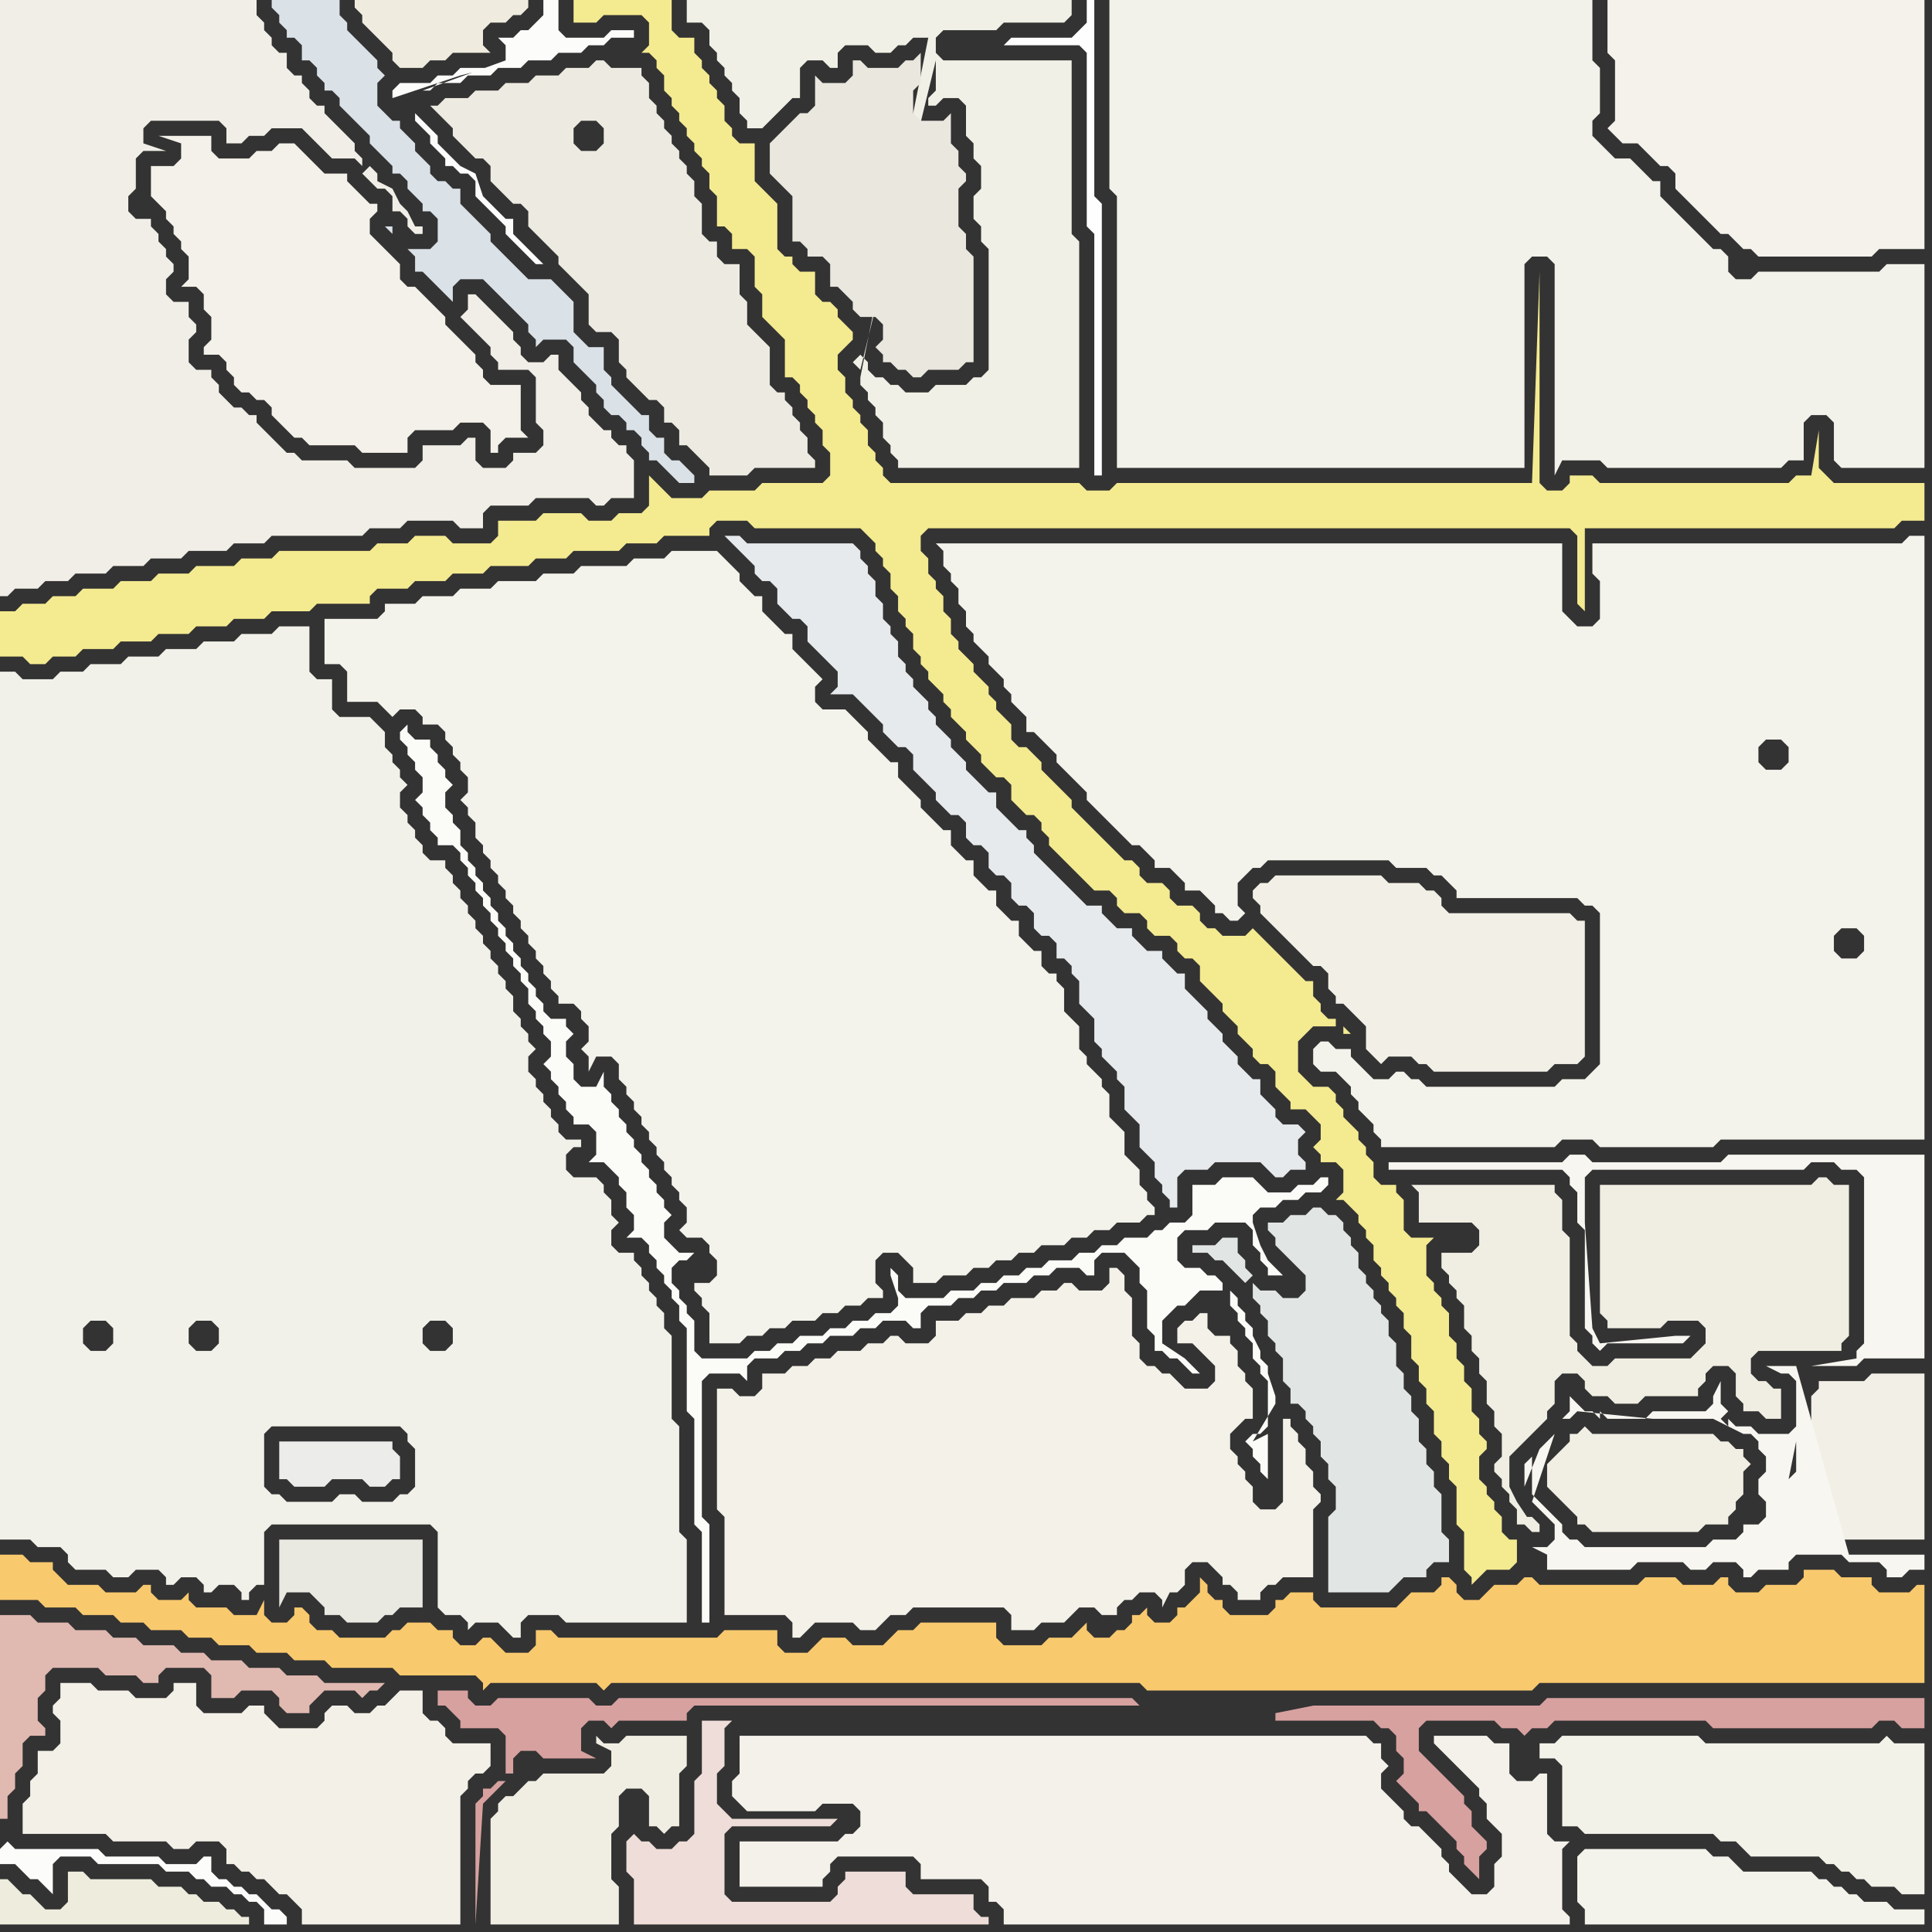 <svg width="256" height="256" xmlns="http://www.w3.org/2000/svg"><rect width="100%" height="100%" fill="#333333" stroke="none"/><script> 
var tempColor;
function hoverPath(evt){
obj = evt.target;
tempColor = obj.getAttribute("fill");
obj.setAttribute("fill","red");
//alert(tempColor);
//obj.setAttribute("stroke","red");}
function recoverPath(evt){
obj = evt.target;
obj.setAttribute("fill", tempColor);
//obj.setAttribute("stroke", tempColor);
}</script><path onmouseover="hoverPath(evt)" onmouseout="recoverPath(evt)" fill="rgb(249,201,110)" d="M  0,208l 0,4 5,0 1,1 4,0 1,1 4,0 1,1 3,0 1,1 4,0 1,1 3,0 1,1 4,0 1,1 4,0 1,1 4,0 1,1 8,0 1,1 10,0 1,1 0,1 1,-1 14,0 1,1 1,-1 70,0 1,1 51,0 1,-1 51,0 0,-13 -1,0 -1,1 -4,0 -1,-1 0,-1 -4,0 -1,-1 -4,0 0,1 -1,1 -4,0 -1,1 -3,0 -1,-1 0,-1 -1,0 -1,1 -4,0 -1,-1 -4,0 -1,1 -13,0 -1,-1 -1,0 -1,1 -3,0 -1,1 -1,1 -2,0 -1,-1 0,-1 -1,-1 -1,0 0,1 -1,1 -3,0 -2,2 -10,0 -1,-1 0,-1 -3,0 -1,1 -1,0 0,1 -1,1 -5,0 -1,-1 0,-1 -1,0 -1,-1 0,-1 -1,-1 0,2 -1,1 -1,1 -1,0 0,1 -1,1 -2,0 -1,-1 0,-1 -1,1 -1,0 0,1 -1,1 -1,0 -1,1 -2,0 -1,-1 0,-1 -1,1 -1,1 -3,0 -1,1 -5,0 -1,-1 0,-2 -10,0 -1,1 -2,0 -2,2 -4,0 -1,-1 -3,0 -1,1 -1,1 -3,0 -1,-1 0,-2 -7,0 -1,1 -21,0 -1,-1 -2,0 0,2 -1,1 -3,0 -1,-1 -1,-1 -1,0 -1,1 -2,0 -1,-1 0,-1 -2,0 -1,-1 -3,0 -1,1 -1,0 -1,1 -6,0 -1,-1 -2,0 -1,-1 0,-1 -1,-1 -1,0 0,1 -1,1 -2,0 -1,-1 0,-2 -1,2 -3,0 -1,-1 -4,0 -1,-1 0,-1 -1,1 -3,0 -1,-1 0,-1 -1,0 -1,1 -4,0 -1,-1 -4,0 -1,-1 -1,-1 0,-1 -3,0 -1,-1 -3,0 0,2 203,0Z"/>
<path onmouseover="hoverPath(evt)" onmouseout="recoverPath(evt)" fill="rgb(230,234,236)" d="M  103,72l -4,0 -1,-1 -2,0 1,1 0,0 1,1 1,1 1,1 0,1 1,1 1,0 1,1 0,2 1,1 1,1 1,0 1,1 0,2 1,1 1,1 1,1 1,1 0,2 -1,1 3,0 1,1 1,1 1,1 1,1 0,1 1,1 1,1 1,0 1,1 0,2 1,1 1,1 1,1 0,1 1,1 1,1 1,0 1,1 0,2 1,1 1,0 1,1 0,2 1,1 1,0 1,1 0,2 1,1 1,0 1,1 0,2 1,1 1,0 1,1 0,2 1,0 1,1 0,1 1,1 0,3 1,1 1,1 0,3 1,1 0,1 1,1 1,1 0,1 1,1 0,3 1,1 1,1 0,3 1,1 1,1 0,2 1,1 0,1 1,1 0,1 1,0 0,-4 1,-1 3,0 1,-1 6,0 1,1 1,1 1,0 1,-1 2,0 0,-1 -1,-1 0,-2 1,-1 -1,-1 -2,0 -1,-1 0,-1 -1,-1 -1,-1 0,-2 -1,0 -1,-1 -1,-1 0,-1 -1,-1 -1,-1 0,-1 -1,-1 -1,-1 0,-1 -1,-1 -1,-1 -1,-1 0,-2 -1,0 -1,-1 -1,-1 0,-1 -2,0 -1,-1 -1,-1 0,-1 -2,0 -1,-1 -1,-1 0,-1 -2,0 -1,-1 -1,-1 -1,-1 -1,-1 -1,-1 -1,-1 -1,-1 0,-1 -1,-1 0,-1 -1,0 -1,-1 -1,-1 -1,-1 0,-2 -1,0 -1,-1 -1,-1 -1,-1 0,-1 -1,-1 -1,-1 0,-1 -1,-1 -1,-1 0,-1 -1,-1 0,-1 -1,-1 -1,-1 0,-1 -1,-1 0,-1 -1,-1 0,-2 -1,-1 0,-1 -1,-1 0,-2 -1,-1 0,-2 -1,-1 0,-1 -1,-1 0,-1 -1,-1Z"/>
<path onmouseover="hoverPath(evt)" onmouseout="recoverPath(evt)" fill="rgb(242,241,233)" d="M  0,153l 0,51 4,0 1,1 3,0 1,1 0,1 1,1 4,0 1,1 2,0 1,-1 3,0 1,1 0,1 1,0 1,-1 2,0 1,1 0,1 1,0 1,-1 2,0 1,1 0,1 1,0 0,-1 1,-1 1,0 0,-7 1,-1 21,0 1,1 0,10 1,1 2,0 1,1 0,1 1,-1 3,0 1,1 1,1 1,0 0,-2 1,-1 4,0 1,1 16,0 0,-11 -1,-1 0,-14 -1,-1 0,-11 -1,-1 0,-2 -1,-1 0,-1 -1,-1 0,-1 -1,-1 0,-1 -1,-1 0,-1 -2,0 -1,-1 0,-2 1,-1 -1,-1 0,-2 -1,-1 0,-1 -1,-1 -3,0 -1,-1 0,-2 1,-1 1,0 0,-1 -2,0 -1,-1 0,-1 -1,-1 0,-1 -1,-1 0,-1 -1,-1 0,-1 -1,-1 0,-2 1,-1 -1,-1 0,-1 -1,-1 0,-1 -1,-1 0,-2 -1,-1 0,-1 -1,-1 0,-1 -1,-1 0,-1 -1,-1 0,-1 -1,-1 0,-1 -1,-1 0,-1 -1,-1 0,-1 -1,-1 0,-1 -1,-1 0,-1 -2,0 -1,-1 0,-1 -1,-1 0,-1 -1,-1 0,-1 -1,-1 0,-2 1,-1 -1,-1 0,-1 -1,-1 0,-1 -1,-1 0,-2 -1,-1 -1,-1 -4,0 -1,-1 0,-4 -2,0 -1,-1 0,-6 -4,0 -1,1 -4,0 -1,1 -4,0 -1,1 -4,0 -1,1 -4,0 -1,1 -4,0 -1,1 -3,0 -1,1 -4,0 -1,-1 -2,0 0,64 52,46 -4,0 -1,-1 -2,0 -1,1 -6,0 -1,-1 -1,0 -1,-1 0,-7 1,-1 17,0 1,1 0,1 1,1 0,5 -1,1 -1,0 -1,1 -52,-46 11,25 0,-2 1,-1 2,0 1,1 0,2 -1,1 -2,0 -1,-1 -11,-25 57,26 -1,-1 0,-2 1,-1 2,0 1,1 0,2 -1,1 -2,0 -57,-26 28,26 -2,0 -1,-1 0,-2 1,-1 2,0 1,1 0,2 -1,1 -28,-26Z"/>
<path onmouseover="hoverPath(evt)" onmouseout="recoverPath(evt)" fill="rgb(243,241,233)" d="M  21,27l 0,0 1,1 0,1 1,1 0,1 1,1 0,1 1,1 0,3 -1,1 2,0 1,1 0,2 1,1 0,3 -1,1 0,1 2,0 1,1 0,1 1,1 0,1 1,1 1,0 1,1 1,0 1,1 0,1 1,1 1,1 1,1 1,0 1,1 6,0 1,1 6,0 0,-2 1,-1 5,0 1,-1 3,0 1,1 0,3 1,0 0,-1 1,-1 3,0 -1,-1 0,-6 -4,0 -1,-1 0,-1 -1,-1 0,-1 -1,-1 -1,-1 -1,-1 -1,-1 0,-1 -1,-1 -1,-1 -1,-1 -1,-1 -1,0 -1,-1 0,-2 -1,-1 -1,-1 -1,-1 -1,-1 0,-2 1,-1 0,-1 -1,0 -1,-1 -1,-1 -1,-1 0,-1 -3,0 -1,-1 -1,-1 -1,-1 -1,-1 -2,0 -1,1 -2,0 -1,1 -4,0 -1,-1 0,-2 -7,0 3,1 0,2 -1,1 -3,0 0,4 1,1Z"/>
<path onmouseover="hoverPath(evt)" onmouseout="recoverPath(evt)" fill="rgb(239,236,223)" d="M  49,0l -2,0 0,1 1,1 0,1 1,1 1,1 1,1 1,1 0,1 1,1 3,0 1,-1 2,0 1,-1 5,0 -1,-1 0,-2 1,-1 2,0 1,-1 1,0 1,-1 0,-1Z"/>
<path onmouseover="hoverPath(evt)" onmouseout="recoverPath(evt)" fill="rgb(251,251,248)" d="M  54,97l 0,-1 -1,1 0,1 1,1 0,1 1,1 0,1 1,1 0,2 -1,1 1,1 0,1 1,1 0,1 1,1 0,1 2,0 1,1 0,1 1,1 0,1 1,1 0,1 1,1 0,1 1,1 0,1 1,1 0,1 1,1 0,1 1,1 0,1 1,1 0,1 1,1 0,2 1,1 0,1 1,1 0,1 1,1 0,2 -1,1 1,1 0,1 1,1 0,1 1,1 0,1 1,1 0,1 2,0 1,1 0,3 -1,1 2,0 1,1 1,1 0,1 1,1 0,2 1,1 0,2 -1,1 2,0 1,1 0,1 1,1 0,1 1,1 0,1 1,1 0,1 1,1 0,2 1,1 0,11 1,1 0,14 1,1 0,12 1,0 0,-13 -1,-1 0,-18 1,-1 4,0 1,1 0,-2 1,-1 3,0 1,-1 2,0 1,-1 2,0 1,-1 3,0 1,-1 2,0 1,-1 3,0 1,1 1,0 0,-2 1,-1 3,0 1,-1 2,0 1,-1 2,0 1,-1 3,0 1,-1 2,0 1,-1 3,0 1,1 1,0 0,-2 1,-1 3,0 1,1 1,1 0,2 1,1 0,5 1,1 0,2 1,0 1,1 1,0 1,1 1,1 1,0 -1,-1 -1,-1 -3,-2 0,-3 1,-1 1,-1 1,0 1,-1 1,-1 3,0 0,-1 -1,-1 -1,0 -1,-1 -2,0 -1,-1 0,-3 1,-1 3,0 1,-1 4,0 1,1 0,2 1,1 0,1 1,1 0,1 2,0 1,1 -2,-2 0,0 -1,-1 -1,-2 -1,-3 0,-1 1,-1 2,0 1,-1 2,0 1,-1 2,0 1,-1 0,-1 -1,0 -1,1 -2,0 -1,1 -3,0 -1,-1 -1,-1 -4,0 -1,1 -3,0 0,4 -1,1 -2,0 -1,1 -1,0 -1,1 -3,0 -1,1 -2,0 -1,1 -2,0 -1,1 -3,0 -1,1 -2,0 -1,1 -2,0 -1,1 -2,0 -1,1 -3,0 -1,1 -5,0 -1,-1 0,-2 -1,-1 0,1 1,3 0,1 -1,1 -2,0 -1,1 -2,0 -1,1 -2,0 -1,1 -3,0 -1,1 -2,0 -1,1 -2,0 -1,1 -6,0 -1,-1 0,-4 -1,-1 0,-1 -1,-1 0,-1 -1,-1 0,-2 1,-1 1,0 1,-1 -2,0 -1,-1 -1,-1 0,-2 1,-1 -1,-1 0,-1 -1,-1 0,-1 -1,-1 0,-1 -1,-1 0,-1 -1,-1 0,-1 -1,-1 0,-1 -1,-1 0,-1 -1,-1 0,-1 -1,-1 0,-2 -1,2 -2,0 -1,-1 0,-2 -1,-1 0,-2 1,-1 -1,-1 0,-1 -2,0 -1,-1 0,-1 -1,-1 0,-1 -1,-1 0,-1 -1,-1 0,-1 -1,-1 0,-1 -1,-1 0,-1 -1,-1 0,-1 -1,-1 0,-1 -1,-1 0,-1 -1,-1 0,-1 -1,-1 0,-1 -1,-1 0,-2 -1,-1 0,-1 -1,-1 0,-2 1,-1 -1,-1 0,-1 -1,-1 0,-1 -1,-1 0,-1 -2,0 -1,-1 109,74 0,2 1,1 0,1 1,1 0,1 1,1 0,2 1,1 0,1 1,1 0,6 -1,1 -1,0 -1,1 1,1 0,1 1,1 0,1 1,1 0,-6 -2,1 3,-5 0,-1 -1,-3 0,-1 -1,-1 0,-1 -1,-2 0,-1 -1,-1 0,-1 -1,-1 0,-1 -1,-1 -109,-74Z"/>
<path onmouseover="hoverPath(evt)" onmouseout="recoverPath(evt)" fill="rgb(243,242,234)" d="M  148,0l -1,0 0,25 1,1 0,36 54,0 0,-27 1,-1 2,0 1,1 0,28 1,-2 5,0 1,1 23,0 1,-1 2,0 0,-5 1,-1 2,0 1,1 0,5 1,1 11,0 0,-27 -5,0 -1,1 -16,0 -1,1 -2,0 -1,-1 0,-2 -1,-1 -1,0 -1,-1 -1,-1 -1,-1 -1,-1 -1,-1 -1,-1 -1,-1 0,-2 -1,0 -1,-1 -1,-1 -1,-1 -2,0 -1,-1 -1,-1 -1,-1 0,-2 1,-1 0,-6 -1,-1 0,-8Z"/>
<path onmouseover="hoverPath(evt)" onmouseout="recoverPath(evt)" fill="rgb(244,242,235)" d="M  215,0l -2,0 0,7 1,1 0,8 -1,1 1,1 1,1 2,0 1,1 1,1 1,1 1,0 1,1 0,2 1,1 2,2 1,1 1,1 1,1 1,0 1,1 1,1 1,0 1,1 15,0 1,-1 6,0 0,-33Z"/>
<path onmouseover="hoverPath(evt)" onmouseout="recoverPath(evt)" fill="rgb(243,242,235)" d="M  55,94l 0,0 1,1 0,1 2,0 1,1 0,1 1,1 0,1 1,1 0,1 1,1 0,2 -1,1 1,1 0,1 1,1 0,2 1,1 0,1 1,1 0,1 1,1 0,1 1,1 0,1 1,1 0,1 1,1 0,1 1,1 0,1 1,1 0,1 1,1 0,1 1,1 0,1 1,1 0,1 2,0 1,1 0,1 1,1 0,2 -1,1 1,1 0,2 1,-2 2,0 1,1 0,2 1,1 0,1 1,1 0,1 1,1 0,1 1,1 0,1 1,1 0,1 1,1 0,1 1,1 0,1 1,1 0,1 1,1 0,2 -1,1 1,1 2,0 1,1 0,1 1,1 0,2 -1,1 -2,0 0,1 1,1 0,1 1,1 0,4 4,0 1,-1 2,0 1,-1 2,0 1,-1 3,0 1,-1 2,0 1,-1 2,0 1,-1 2,0 0,-1 -1,-1 0,-3 1,-1 2,0 1,1 1,1 0,2 3,0 1,-1 3,0 1,-1 2,0 1,-1 2,0 1,-1 2,0 1,-1 3,0 1,-1 2,0 1,-1 2,0 1,-1 3,0 1,-1 1,0 0,-1 -1,-1 0,-1 -1,-1 0,-2 -1,-1 -1,-1 0,-3 -1,-1 -1,-1 0,-3 -1,-1 0,-1 -1,-1 -1,-1 0,-1 -1,-1 0,-3 -1,-1 -1,-1 0,-3 -1,-1 0,-1 -1,0 -1,-1 0,-2 -1,0 -1,-1 -1,-1 0,-2 -1,0 -1,-1 -1,-1 0,-2 -1,0 -1,-1 -1,-1 0,-2 -1,0 -1,-1 -1,-1 0,-2 -1,0 -1,-1 -1,-1 -1,-1 0,-1 -1,-1 -1,-1 -1,-1 0,-2 -1,0 -1,-1 -1,-1 -1,-1 0,-1 -1,-1 -1,-1 -1,-1 -3,0 -1,-1 0,-2 1,-1 -1,-1 0,0 -1,-1 -1,-1 -1,-1 0,-2 -1,0 -1,-1 -1,-1 -1,-1 0,-2 -1,0 -1,-1 -1,-1 0,-1 -1,-1 -1,-1 -1,-1 -6,0 -1,1 -4,0 -1,1 -6,0 -1,1 -4,0 -1,1 -5,0 -1,1 -4,0 -1,1 -4,0 -1,1 -4,0 0,1 -1,1 -7,0 0,6 2,0 1,1 0,4 4,0 1,1 1,1 1,-1Z"/>
<path onmouseover="hoverPath(evt)" onmouseout="recoverPath(evt)" fill="rgb(243,241,232)" d="M  98,185l 0,0 -1,-1 -2,0 0,16 1,1 0,13 8,0 1,1 0,2 1,0 1,-1 0,0 1,-1 5,0 1,1 2,0 1,-1 1,-1 2,0 1,-1 12,0 1,1 0,2 3,0 1,-1 3,0 1,-1 1,-1 2,0 1,1 2,0 0,-1 1,-1 1,0 1,-1 2,0 1,1 0,1 1,-2 1,0 1,-1 0,-2 1,-1 2,0 1,1 1,1 0,1 1,0 1,1 0,1 3,0 0,-1 1,-1 1,0 1,-1 4,0 0,-9 1,-1 0,-1 -1,-1 0,-2 -1,-1 0,-2 -1,-1 0,-1 -1,-1 0,-1 -1,0 0,11 -1,1 -2,0 -1,-1 0,-2 -1,-1 0,-1 -1,-1 0,-1 -1,-1 0,-2 1,-1 1,-1 1,0 0,-4 -1,-1 0,-1 -1,-1 0,-2 -1,-1 0,-1 -2,0 -1,-1 0,-2 -1,0 -1,1 -1,0 -1,1 0,2 2,0 1,1 1,1 1,1 0,2 -1,1 -3,0 -1,-1 -1,-1 -1,0 -1,-1 -1,0 -1,-1 0,-2 -1,-1 0,-5 -1,-1 0,-2 -1,-1 -1,0 0,2 -1,1 -3,0 -1,-1 -1,0 -1,1 -2,0 -1,1 -3,0 -1,1 -2,0 -1,1 -2,0 -1,1 -3,0 0,2 -1,1 -3,0 -1,-1 -1,0 -1,1 -2,0 -1,1 -3,0 -1,1 -2,0 -1,1 -2,0 -1,1 -3,0 0,2 -1,1 -2,0 62,-12 -62,12Z"/>
<path onmouseover="hoverPath(evt)" onmouseout="recoverPath(evt)" fill="rgb(241,240,230)" d="M  114,50l 0,1 1,1 0,1 1,1 0,1 1,1 0,2 1,1 0,1 1,1 0,1 24,0 0,-30 -1,-1 0,-23 -17,0 -1,-1 0,-2 1,-1 7,0 1,-1 8,0 1,-1 0,-2 -51,0 0,3 2,0 1,1 0,2 1,1 0,1 1,1 0,1 1,1 0,1 1,1 0,2 1,1 0,1 2,0 1,-1 1,-1 2,-2 1,0 0,-4 1,-1 2,0 1,1 1,0 0,-2 1,-1 3,0 1,1 2,0 1,-1 1,0 1,-1 2,0 -9,45 10,-42 0,4 -1,1 0,1 1,0 1,-1 2,0 1,1 0,4 1,1 0,2 1,1 0,3 -1,1 0,3 1,1 0,2 1,1 0,16 -1,1 -1,0 -1,1 -4,0 -1,1 -3,0 -1,-1 -1,0 -1,-1 -1,0 -1,-1 0,-1 -1,-1 -1,1 0,0 1,1 0,0 10,-41 -10,42Z"/>
<path onmouseover="hoverPath(evt)" onmouseout="recoverPath(evt)" fill="rgb(241,239,230)" d="M  239,202l 0,1 1,0 1,1 14,0 0,-22 -7,0 -1,1 -6,0 0,1 -1,1 0,11 -1,1Z"/>
<path onmouseover="hoverPath(evt)" onmouseout="recoverPath(evt)" fill="rgb(218,225,231)" d="M  67,34l 0,0 -1,-1 -1,-1 0,-1 -1,-1 -1,-1 -1,-1 -1,-1 0,-2 -1,0 -1,-1 -1,0 -1,-1 0,-1 -1,-1 -1,-1 0,-1 -1,-1 -1,-1 0,-1 -1,0 -1,-1 -1,-1 0,-3 1,-1 -1,-1 0,-1 -1,-1 -1,-1 -2,-2 0,-1 -1,-1 0,-2 -9,0 0,1 1,1 0,1 1,1 0,1 1,0 1,1 0,2 1,0 1,1 0,1 1,1 0,1 1,0 1,1 0,1 1,1 2,2 1,1 0,1 1,1 1,1 1,1 0,1 1,0 1,1 0,1 1,1 1,1 0,1 1,0 1,1 0,3 -1,1 -3,0 1,1 0,2 1,0 1,1 1,1 1,1 1,1 0,-2 1,-1 3,0 1,1 1,1 1,1 1,1 1,1 1,1 0,1 1,1 0,1 1,-1 3,0 1,1 0,2 1,1 1,1 1,1 0,1 1,1 0,1 1,1 1,0 1,1 0,1 1,0 1,1 0,1 1,1 0,1 1,0 1,1 1,1 1,1 2,0 0,-1 -1,-1 0,0 -1,-1 -1,0 -1,-1 0,-2 -1,0 -1,-1 0,-2 -1,0 -1,-1 -1,-1 -1,-1 -1,-1 0,-1 -1,-1 0,-3 -2,0 -1,-1 -1,-1 0,-4 -1,-1 -1,-1 -1,-1 -3,0 -1,-1 -1,-1 -1,-1 -15,-3 0,-1 -1,0 1,1 15,3Z"/>
<path onmouseover="hoverPath(evt)" onmouseout="recoverPath(evt)" fill="rgb(215,161,160)" d="M  173,226l -22,0 -1,-1 -68,0 -1,1 -2,0 -1,-1 -12,0 -1,1 -2,0 -1,-1 0,-1 -4,0 0,2 1,0 1,1 1,1 0,1 5,0 1,1 0,5 1,0 0,-2 1,-1 2,0 1,1 7,0 -2,-1 0,-3 1,-1 2,0 1,1 1,-1 9,0 0,-1 1,-1 81,0 -106,10 -1,0 -1,1 -1,0 0,1 -1,1 0,16 1,-16 3,-3 106,-10 -4,1 0,1 13,0 1,1 1,0 1,1 0,2 1,1 0,2 -1,1 1,1 0,0 1,1 1,1 0,1 1,0 1,1 1,1 1,1 1,1 0,1 1,1 0,1 1,1 1,1 0,-3 1,-1 0,-1 -1,-1 0,0 -1,-1 0,-2 -1,-1 0,-1 -1,-1 -1,-1 -1,-1 -1,-1 -1,-1 -1,-1 0,-3 1,-1 9,0 1,1 2,0 1,1 0,0 1,-1 2,0 1,-1 20,0 1,1 21,0 1,-1 2,0 1,1 3,0 0,-4 -50,0 -1,1 -30,0 -5,1 4,-1Z"/>
<path onmouseover="hoverPath(evt)" onmouseout="recoverPath(evt)" fill="rgb(233,232,225)" d="M  37,204l 0,9 1,-2 3,0 1,1 1,1 0,1 2,0 1,1 4,0 1,-1 1,0 1,-1 3,0 0,-9Z"/>
<path onmouseover="hoverPath(evt)" onmouseout="recoverPath(evt)" fill="rgb(238,221,216)" d="M  83,244l 0,4 1,1 0,6 47,0 0,-1 -1,0 -1,-1 0,-2 -8,0 -1,-1 0,-2 -8,0 0,1 -1,1 0,1 -1,1 -13,0 -1,-1 0,-8 1,-1 13,0 1,-1 -14,0 -1,-1 -1,-1 0,-4 1,-1 0,-5 1,-1 -4,0 0,7 -1,1 0,7 -1,1 -1,0 -1,1 -2,0 -1,-1 -1,0 -1,-1 -1,1Z"/>
<path onmouseover="hoverPath(evt)" onmouseout="recoverPath(evt)" fill="rgb(240,238,230)" d="M  0,77l 0,2 1,0 1,-1 3,0 1,-1 3,0 1,-1 4,0 1,-1 4,0 1,-1 4,0 1,-1 5,0 1,-1 4,0 1,-1 12,0 1,-1 4,0 1,-1 6,0 1,1 3,0 0,-2 1,-1 5,0 1,-1 7,0 1,1 1,0 1,-1 3,0 0,-5 -1,-1 0,-1 -1,0 -1,-1 0,-1 -1,0 -1,-1 -1,-1 0,-1 -1,-1 0,-1 -3,-3 0,-2 -1,0 -1,1 -2,0 -1,-1 0,-1 -1,-1 0,-1 -1,-1 -1,-1 -1,-1 -1,-1 -1,-1 -1,0 0,2 -1,1 1,1 0,0 1,1 1,1 1,1 0,1 1,1 0,1 4,0 1,1 0,6 1,1 0,2 -1,1 -3,0 0,1 -1,1 -3,0 -1,-1 0,-3 -1,0 -1,1 -5,0 0,2 -1,1 -8,0 -1,-1 -6,0 -1,-1 -1,0 -1,-1 -1,-1 -1,-1 -1,-1 0,-1 -1,0 -1,-1 -1,0 -1,-1 -1,-1 0,-1 -1,-1 0,-1 -2,0 -1,-1 0,-3 1,-1 0,-1 -1,-1 0,-2 -2,0 -1,-1 0,-2 1,-1 0,-1 -1,-1 0,-1 -1,-1 0,-1 -1,-1 0,-1 -2,0 -1,-1 0,-2 1,-1 0,-4 1,-1 3,0 -3,-1 0,-2 1,-1 9,0 1,1 0,2 2,0 1,-1 2,0 1,-1 4,0 1,1 1,1 1,1 1,1 3,0 1,1 0,-1 -1,-1 0,-1 -1,-1 -1,-1 -1,-1 -1,-1 0,-1 -1,0 -1,-1 0,-1 -1,-1 0,-1 -1,0 -1,-1 0,-2 -1,0 -1,-1 0,-1 -1,-1 0,-1 -1,-1 0,-2 -34,0 0,77 49,-55 -1,1 1,1 0,0 1,1 1,0 1,1 0,2 1,0 1,1 0,1 1,1 1,0 0,-1 -1,0 -1,-2 -1,-1 -1,-2 -2,-1 0,-1 -1,-1 -49,55Z"/>
<path onmouseover="hoverPath(evt)" onmouseout="recoverPath(evt)" fill="rgb(252,252,250)" d="M  0,245l 0,2 2,0 1,1 1,1 1,0 1,1 1,1 0,-4 1,-1 4,0 1,1 8,0 1,1 3,0 1,1 1,0 1,1 2,0 1,1 1,0 1,1 1,0 1,1 0,2 3,0 0,-1 -1,-1 -1,0 -1,-1 -1,-1 -1,0 -1,-1 -1,0 -1,-1 -1,0 -1,-1 0,-2 -1,0 -1,1 -4,0 -1,-1 -7,0 -1,-1 -11,0 -1,-1 -1,1Z"/>
<path onmouseover="hoverPath(evt)" onmouseout="recoverPath(evt)" fill="rgb(244,234,144)" d="M  79,69l -1,0 -1,-1 -5,0 -1,1 -5,0 0,2 -1,1 -5,0 -1,-1 -4,0 -1,1 -4,0 -1,1 -12,0 -1,1 -4,0 -1,1 -5,0 -1,1 -4,0 -1,1 -4,0 -1,1 -4,0 -1,1 -3,0 -1,1 -3,0 -1,1 -2,0 0,6 3,0 1,1 2,0 1,-1 3,0 1,-1 4,0 1,-1 4,0 1,-1 4,0 1,-1 4,0 1,-1 4,0 1,-1 5,0 1,-1 7,0 0,-1 1,-1 4,0 1,-1 4,0 1,-1 4,0 1,-1 5,0 1,-1 4,0 1,-1 6,0 1,-1 4,0 1,-1 6,0 0,-1 1,-1 4,0 1,1 14,0 1,1 1,1 0,1 1,1 0,1 1,1 0,2 1,1 0,2 1,1 0,1 1,1 0,2 1,1 0,1 1,1 0,1 1,1 1,1 0,1 1,1 0,1 1,1 1,1 0,1 1,1 1,1 0,1 1,1 1,1 1,0 1,1 0,2 1,1 1,1 1,0 1,1 0,1 1,1 0,1 1,1 1,1 1,1 1,1 1,1 1,1 2,0 1,1 0,1 1,1 2,0 1,1 0,1 1,1 2,0 1,1 0,1 1,1 1,0 1,1 0,2 1,1 1,1 1,1 0,1 1,1 1,1 0,1 1,1 1,1 0,1 1,1 1,0 1,1 0,2 1,1 1,1 0,1 2,0 1,1 1,1 0,2 -1,1 1,1 0,1 2,0 1,1 0,3 -1,1 1,0 1,1 0,0 1,1 0,1 1,1 0,1 1,1 0,2 1,1 0,1 1,1 0,1 1,1 0,1 1,1 0,2 1,1 0,3 1,1 0,2 1,1 0,2 1,1 0,3 1,1 0,2 1,1 0,2 1,1 0,5 1,1 0,5 1,1 0,1 1,-1 0,0 1,-1 3,0 1,-1 0,-3 -1,0 -1,-1 0,-2 -1,-1 0,-1 -1,-1 0,-1 -1,-1 0,-3 1,-1 0,-1 -1,-1 0,-2 -1,-1 0,-3 -1,-1 0,-2 -1,-1 0,-2 -1,-1 0,-3 -1,-1 0,-1 -1,-1 0,-1 -1,-1 0,-4 1,-1 -3,0 -1,-1 0,-4 -1,-1 0,-1 -2,0 -1,-1 0,-2 -1,-1 0,-1 -1,-1 0,-1 -1,-1 -1,-1 0,-1 -1,-1 0,-1 -1,-1 -2,0 -1,-1 -1,-1 0,-4 1,-1 1,-1 3,0 0,-1 -1,0 -1,-1 0,-1 -1,-1 0,-2 -1,0 -1,-1 -1,-1 -1,-1 -1,-1 -1,-1 -1,-1 -1,-1 -1,1 -3,0 -1,-1 -1,0 -1,-1 0,-1 -1,-1 -2,0 -1,-1 0,-1 -1,-1 -2,0 -1,-1 0,-1 -1,-1 -1,0 -1,-1 -1,-1 -1,-1 -3,-3 -1,-1 0,-1 -1,-1 -1,-1 -1,-1 -1,-1 0,-1 -1,-1 -1,-1 -1,0 -1,-1 0,-2 -1,-1 -1,-1 0,-1 -1,-1 0,-1 -1,-1 -1,-1 0,-1 -1,-1 -1,-1 0,-1 -1,-1 0,-2 -1,-1 0,-2 -1,-1 0,-1 -1,-1 0,-2 -1,-1 0,-2 1,-1 85,0 1,1 0,9 1,1 0,-11 41,0 1,-1 3,0 0,-5 -12,0 -1,-1 -1,-1 0,-5 -1,6 -2,0 -1,1 -25,0 -1,-1 -3,0 0,1 -1,1 -2,0 -1,-1 0,-28 -1,28 -55,0 -1,1 -3,0 -1,-1 -25,0 -1,-1 0,-1 -1,-1 0,-1 -1,-1 0,-2 -1,-1 0,-1 -1,-1 0,-1 -1,-1 0,-2 -1,-1 0,-2 1,-1 1,-1 0,-1 -1,-1 -1,-1 0,-1 -1,-1 -1,0 -1,-1 0,-3 -2,0 -1,-1 0,-1 -1,0 -1,-1 0,-6 -1,-1 -1,-1 -1,-1 0,-5 -2,0 -1,-1 0,-1 -1,-1 0,-2 -1,-1 0,-1 -1,-1 0,-1 -1,-1 0,-1 -1,-1 0,-2 -2,0 -1,-1 0,-4 -13,0 0,3 3,0 1,-1 5,0 1,1 0,3 -1,1 1,0 1,1 0,1 1,1 0,2 1,1 0,1 1,1 0,1 1,1 0,1 1,1 0,1 1,1 0,1 1,1 0,2 1,1 0,4 1,0 1,1 0,2 2,0 1,1 0,4 1,1 0,3 1,1 1,1 1,1 0,5 1,0 1,1 0,1 1,1 0,1 1,1 0,1 1,1 0,2 1,1 0,3 -1,1 -8,0 -1,1 -6,0 -1,1 -4,0 -1,-1 -1,-1 -1,-1 0,4 -1,1 -3,0 -1,1 -2,0 99,67 0,1 1,0 -1,-1 -99,-67Z"/>
<path onmouseover="hoverPath(evt)" onmouseout="recoverPath(evt)" fill="rgb(244,243,235)" d="M  177,142l 0,0 1,1 1,1 0,1 1,1 0,1 1,1 1,1 0,1 1,1 0,1 23,0 1,-1 4,0 1,1 15,0 1,-1 27,0 0,-80 -2,0 -1,1 -41,0 0,4 1,1 0,5 -1,1 -2,0 -1,-1 -1,-1 0,-9 -83,0 1,1 0,2 1,1 0,1 1,1 0,2 1,1 0,2 1,1 0,1 1,1 1,1 0,1 1,1 1,1 0,1 1,1 0,1 1,1 1,1 0,2 1,0 1,1 1,1 1,1 0,1 1,1 1,1 1,1 1,1 0,1 1,1 1,1 1,1 1,1 1,1 1,1 1,0 1,1 1,1 0,1 2,0 1,1 1,1 0,1 2,0 1,1 1,1 0,1 1,0 1,1 1,0 1,-1 0,0 -1,-1 0,-3 1,-1 1,-1 1,0 1,-1 16,0 1,1 4,0 1,1 1,0 1,1 1,1 0,1 16,0 1,1 1,0 1,1 0,20 -1,1 -1,1 -3,0 -1,1 -17,0 -1,-1 -1,0 -1,-1 -1,0 -1,1 -2,0 -1,-1 -1,-1 -1,-1 0,-1 -2,0 -1,-1 -1,0 -1,1 0,2 1,1 2,0 70,-18 0,2 -1,1 -2,0 -1,-1 0,-2 1,-1 2,0 1,1 -70,18 60,-43 0,2 -1,1 -2,0 -1,-1 0,-2 1,-1 2,0 1,1 -60,43Z"/>
<path onmouseover="hoverPath(evt)" onmouseout="recoverPath(evt)" fill="rgb(244,243,235)" d="M  216,245l -6,0 -1,1 0,6 1,1 0,2 45,0 0,-2 -4,0 -1,-1 -3,0 -1,-1 -1,0 -1,-1 -1,0 -1,-1 -1,0 -1,-1 -9,0 -1,-1 -1,-1 -2,0 -1,-1Z"/>
<path onmouseover="hoverPath(evt)" onmouseout="recoverPath(evt)" fill="rgb(248,246,240)" d="M  238,181l -4,0 2,1 1,0 1,1 0,6 -1,1 -4,0 -1,-1 -2,0 -1,-1 0,1 -1,-1 1,-1 0,0 -1,-1 0,-3 -1,2 0,1 -1,1 -7,0 -1,1 -5,0 -1,-1 0,1 -1,-1 -1,0 -1,-1 0,0 -1,-1 0,2 -1,1 1,0 1,-1 0,0 10,1 8,0 4,2 1,0 1,1 0,1 1,1 0,2 -1,1 0,2 1,1 0,2 -1,1 -2,0 0,1 -1,1 -3,0 -1,1 -16,0 -1,-1 -1,0 -1,-1 0,-1 -1,-1 -1,-1 -1,-1 -1,-1 0,-5 -1,1 0,3 2,-5 1,-1 1,-1 -3,9 3,3 0,2 -1,1 -2,0 2,1 0,2 11,0 1,-1 6,0 1,1 2,0 1,-1 3,0 1,1 0,1 1,0 1,-1 4,0 0,-1 1,-1 6,0 1,1 4,0 1,1 0,1 2,0 1,-1 2,0 0,-2 -10,0 -7,-25 0,14 -1,1 1,-5 0,-10 -1,23 0,0 1,-23 8,0 1,-1 8,0 0,-27 -26,0 -1,1 -17,0 -1,-1 -2,0 -1,1 -23,0 0,1 23,0 1,1 0,1 1,1 0,4 1,1 0,13 1,1 0,1 1,1 1,-1 10,0 1,-1 -2,0 -10,1 -1,-2 -1,-14 0,-6 1,-1 28,0 1,-1 3,0 1,1 2,0 1,1 0,22 -1,1 0,1 -6,1Z"/>
<path onmouseover="hoverPath(evt)" onmouseout="recoverPath(evt)" fill="rgb(238,236,221)" d="M  7,253l -1,0 -1,-1 -1,-1 -1,0 -1,-1 -1,-1 -1,0 0,6 33,0 0,-1 -1,0 -1,-1 -1,0 -1,-1 -2,0 -1,-1 -1,0 -1,-1 -3,0 -1,-1 -8,0 -1,-1 -2,0 0,4 -1,1Z"/>
<path onmouseover="hoverPath(evt)" onmouseout="recoverPath(evt)" fill="rgb(254,254,254)" d="M  133,6l 10,0 1,1 0,23 1,1 0,32 1,0 0,-36 -1,-1 0,-26 -1,0 0,3 -1,1 -1,1 -8,0 -1,1Z"/>
<path onmouseover="hoverPath(evt)" onmouseout="recoverPath(evt)" fill="rgb(241,239,228)" d="M  227,190l -16,0 -1,-1 -1,1 -1,0 0,1 -1,1 -1,1 -1,1 0,3 1,1 0,0 1,1 1,1 1,1 0,1 1,0 1,1 14,0 1,-1 3,0 0,-1 1,-1 0,-1 1,-1 0,-3 1,-1 -1,-1 0,-1 -1,0 -1,-1 -1,0 -1,-1Z"/>
<path onmouseover="hoverPath(evt)" onmouseout="recoverPath(evt)" fill="rgb(243,240,232)" d="M  10,223l -2,0 0,2 -1,1 0,1 1,1 0,3 -1,1 -2,0 0,3 -1,1 0,2 -1,1 0,4 11,0 1,1 7,0 1,1 2,0 1,-1 3,0 1,1 0,2 1,0 1,1 1,0 1,1 1,0 1,1 1,1 1,0 2,2 0,2 21,0 0,-17 1,-1 0,-1 1,-1 1,0 1,-1 0,-3 -5,0 -1,-1 0,-1 -1,-1 -1,0 -1,-1 0,-3 -3,0 -1,1 0,0 -1,1 -1,0 -1,1 -2,0 -1,-1 -2,0 -1,1 0,1 -1,1 -5,0 -1,-1 -1,-1 0,-1 -2,0 -1,1 -5,0 -1,-1 0,-3 -3,0 0,1 -1,1 -4,0 -1,-1 -4,0 -1,-1Z"/>
<path onmouseover="hoverPath(evt)" onmouseout="recoverPath(evt)" fill="rgb(224,185,177)" d="M  19,223l 2,0 0,-1 1,-1 5,0 1,1 0,3 3,0 1,-1 4,0 1,1 0,1 1,1 3,0 0,-1 1,-1 1,-1 4,0 1,1 1,-1 1,0 1,-1 -8,0 -1,-1 -4,0 -1,-1 -4,0 -1,-1 -4,0 -1,-1 -3,0 -1,-1 -4,0 -1,-1 -3,0 -1,-1 -4,0 -1,-1 -4,0 -1,-1 -4,0 0,27 1,0 0,-3 1,-1 0,-2 1,-1 0,-3 1,-1 2,0 0,-1 -1,-1 0,-3 1,-1 0,-2 1,-1 6,0 1,1 4,0 1,1Z"/>
<path onmouseover="hoverPath(evt)" onmouseout="recoverPath(evt)" fill="rgb(236,237,234)" d="M  37,191l 0,5 1,0 1,1 4,0 1,-1 4,0 1,1 2,0 1,-1 1,0 0,-3 -1,-1 0,-1Z"/>
<path onmouseover="hoverPath(evt)" onmouseout="recoverPath(evt)" fill="rgb(252,252,251)" d="M  55,15l 0,1 1,1 1,1 0,1 1,1 1,1 0,1 1,0 1,1 1,0 1,1 0,2 2,2 1,1 1,1 0,1 1,1 1,1 1,1 1,1 1,0 -1,-1 -1,-1 -1,-1 -1,-1 0,-2 -1,0 -1,-1 -1,-1 -1,-1 -1,-3 -2,-1 -1,-1 -1,-1 -1,-1 0,-1 -1,-1 -1,-1 -1,-1 1,-3 1,0 1,-1 3,0 1,-1 3,0 1,-1 3,0 1,-1 3,0 1,-1 3,0 1,-1 2,0 1,-1 3,0 0,-1 -3,0 -1,1 -5,0 -1,-1 0,-4 -2,0 0,2 -1,1 -1,1 -1,0 -1,1 -2,0 1,1 0,2 -11,4 -1,3 10,-6 -4,0 -1,1 -2,0 -1,1 -4,0 -1,1 0,1 9,-3 4,-1 -10,6Z"/>
<path onmouseover="hoverPath(evt)" onmouseout="recoverPath(evt)" fill="rgb(237,235,225)" d="M  59,16l 1,1 0,1 1,1 1,1 1,1 1,0 1,1 0,2 1,1 1,1 1,1 1,0 1,1 0,2 1,1 1,1 1,1 1,1 0,1 1,1 1,1 1,1 1,1 0,4 1,1 2,0 1,1 0,3 1,1 0,1 1,1 1,1 1,1 1,0 1,1 0,2 1,0 1,1 0,2 1,0 1,1 1,1 1,1 0,1 5,0 1,-1 8,0 0,-1 -1,-1 0,-2 -1,-1 0,-1 -1,-1 0,-1 -1,-1 0,-1 -1,0 -1,-1 0,-5 -1,-1 -1,-1 -1,-1 0,-3 -1,-1 0,-4 -2,0 -1,-1 0,-2 -1,0 -1,-1 0,-4 -1,-1 0,-2 -1,-1 0,-1 -1,-1 0,-1 -1,-1 0,-1 -1,-1 0,-1 -1,-1 0,-1 -1,-1 0,-2 -1,-1 0,-1 -4,0 -1,-1 -1,0 -1,1 -3,0 -1,1 -3,0 -1,1 -3,0 -1,1 -3,0 -1,1 -3,0 -1,1 -1,0 1,1 1,1 17,1 1,-1 2,0 1,1 0,2 -1,1 -2,0 -1,-1 0,-2 -17,-1Z"/>
<path onmouseover="hoverPath(evt)" onmouseout="recoverPath(evt)" fill="rgb(240,238,227)" d="M  68,238l -1,0 -1,1 0,1 -1,1 0,14 17,0 0,-5 -1,-1 0,-6 1,-1 0,-4 1,-1 2,0 1,1 0,4 1,0 1,1 1,-1 1,0 0,-7 1,-1 0,-4 -8,0 -1,1 -2,0 -1,-1 0,1 2,1 0,2 -1,1 -8,0 -1,1 -1,0 -2,2Z"/>
<path onmouseover="hoverPath(evt)" onmouseout="recoverPath(evt)" fill="rgb(243,241,233)" d="M  99,230l -1,0 0,5 -1,1 0,2 1,1 0,0 1,1 9,0 1,-1 4,0 1,1 0,2 -1,1 -1,0 -1,1 -13,0 0,6 11,0 0,-1 1,-1 0,-1 1,-1 10,0 1,1 0,2 8,0 1,1 0,2 1,0 1,1 0,2 75,0 0,-1 -1,-1 0,-8 1,-1 -2,0 -1,-1 0,-8 -1,0 -1,1 -2,0 -1,-1 0,-4 -2,0 -1,-1 -7,0 0,1 1,1 0,0 1,1 1,1 1,1 1,1 1,1 0,1 1,1 0,2 1,1 1,1 0,3 -1,1 0,3 -1,1 -2,0 -1,-1 -1,-1 -1,-1 0,-1 -1,-1 0,-1 -1,-1 -1,-1 -1,-1 -1,0 -1,-1 0,-1 -1,-1 -2,-2 0,-2 1,-1 -1,-1 0,-2 -1,0 -1,-1Z"/>
<path onmouseover="hoverPath(evt)" onmouseout="recoverPath(evt)" fill="rgb(233,231,222)" d="M  125,49l 2,0 1,-1 1,0 0,-14 -1,-1 0,-2 -1,-1 0,-5 1,-1 0,-1 -1,-1 0,-2 -1,-1 0,-4 -1,1 -3,0 -1,-1 0,-3 1,-1 0,-4 -1,1 -1,0 -1,1 -4,0 -1,-1 -1,0 0,2 -1,1 -3,0 -1,-1 0,4 -1,1 -1,0 -3,3 -1,1 0,4 1,1 0,0 1,1 1,1 0,6 1,0 1,1 0,1 2,0 1,1 0,3 1,0 1,1 1,1 0,1 1,1 2,0 1,1 0,2 -1,1 1,1 0,1 1,0 1,1 1,0 1,1 1,0 1,-1Z"/>
<path onmouseover="hoverPath(evt)" onmouseout="recoverPath(evt)" fill="rgb(242,240,230)" d="M  167,120l 0,1 1,1 1,1 1,1 1,1 1,1 1,1 1,1 1,0 1,1 0,2 1,1 0,1 1,0 1,1 1,1 1,1 0,3 1,1 1,1 1,-1 3,0 1,1 1,0 1,1 15,0 1,-1 3,0 1,-1 0,-18 -1,0 -1,-1 -16,0 -1,-1 0,-1 -1,-1 -1,0 -1,-1 -4,0 -1,-1 -14,0 -1,1 -1,0 -1,1 0,1 1,1Z"/>
<path onmouseover="hoverPath(evt)" onmouseout="recoverPath(evt)" fill="rgb(225,229,228)" d="M  186,209l 3,0 0,-1 1,-1 2,0 0,-3 -1,-1 0,-5 -1,-1 0,-2 -1,-1 0,-2 -1,-1 0,-3 -1,-1 0,-2 -1,-1 0,-2 -1,-1 0,-3 -1,-1 0,-2 -1,-1 0,-1 -1,-1 0,-1 -1,-1 0,-1 -1,-1 0,-2 -1,-1 0,-1 -1,-1 0,-1 -1,-1 -1,0 -1,-1 -1,0 -1,1 -2,0 -1,1 -2,0 0,1 1,1 0,1 1,1 1,1 1,1 1,1 0,2 -1,1 -2,0 -1,-1 -2,0 -1,-1 0,2 1,1 0,1 1,1 0,2 1,1 0,1 1,1 0,3 1,1 0,2 1,0 1,1 0,1 1,1 0,1 1,1 0,2 1,1 0,2 1,1 0,3 -1,1 0,10 8,0 1,-1 1,-1 -21,-39 1,-1 0,0 -1,-1 0,-1 -1,-1 0,-2 -2,0 -1,1 -3,0 0,1 2,0 1,1 1,0 1,1 1,1 1,1 21,39Z"/>
<path onmouseover="hoverPath(evt)" onmouseout="recoverPath(evt)" fill="rgb(243,242,233)" d="M  206,231l -2,0 0,2 2,0 1,1 0,8 2,0 1,1 17,0 1,1 2,0 1,1 1,1 9,0 1,1 1,0 1,1 1,0 1,1 1,0 1,1 3,0 1,1 3,0 0,-20 -4,0 -1,-1 -1,1 -23,0 -1,-1 -18,0 -1,1Z"/>
<path onmouseover="hoverPath(evt)" onmouseout="recoverPath(evt)" fill="rgb(240,238,226)" d="M  212,159l 0,15 1,1 0,1 7,0 1,-1 4,0 1,1 0,2 -1,1 -1,1 -10,0 -1,1 -2,0 -1,-1 -1,-1 0,-1 -1,-1 0,-13 -1,-1 0,-4 -1,-1 0,-1 -19,0 1,1 0,4 7,0 1,1 0,2 -1,1 -4,0 0,2 1,1 0,1 1,1 0,1 1,1 0,3 1,1 0,2 1,1 0,2 1,1 0,3 1,1 0,2 1,1 0,3 -1,1 0,1 1,1 0,1 1,1 0,1 1,1 0,2 1,0 1,1 1,0 0,-1 -1,-1 -1,0 1,1 -2,-3 -1,-2 0,-4 1,-1 1,-1 1,-1 1,-1 1,-1 0,-1 1,-1 0,-3 1,-1 2,0 1,1 0,1 1,1 2,0 1,1 3,0 1,-1 7,0 0,-1 1,-1 0,-1 1,-1 2,0 1,1 0,3 1,1 0,1 2,0 1,1 2,0 0,-4 -1,0 -1,-1 -1,0 -1,-1 0,-2 1,-1 11,0 0,-1 1,-1 0,-20 -2,0 -1,-1 -1,0 -1,1 -28,0Z"/>
</svg>